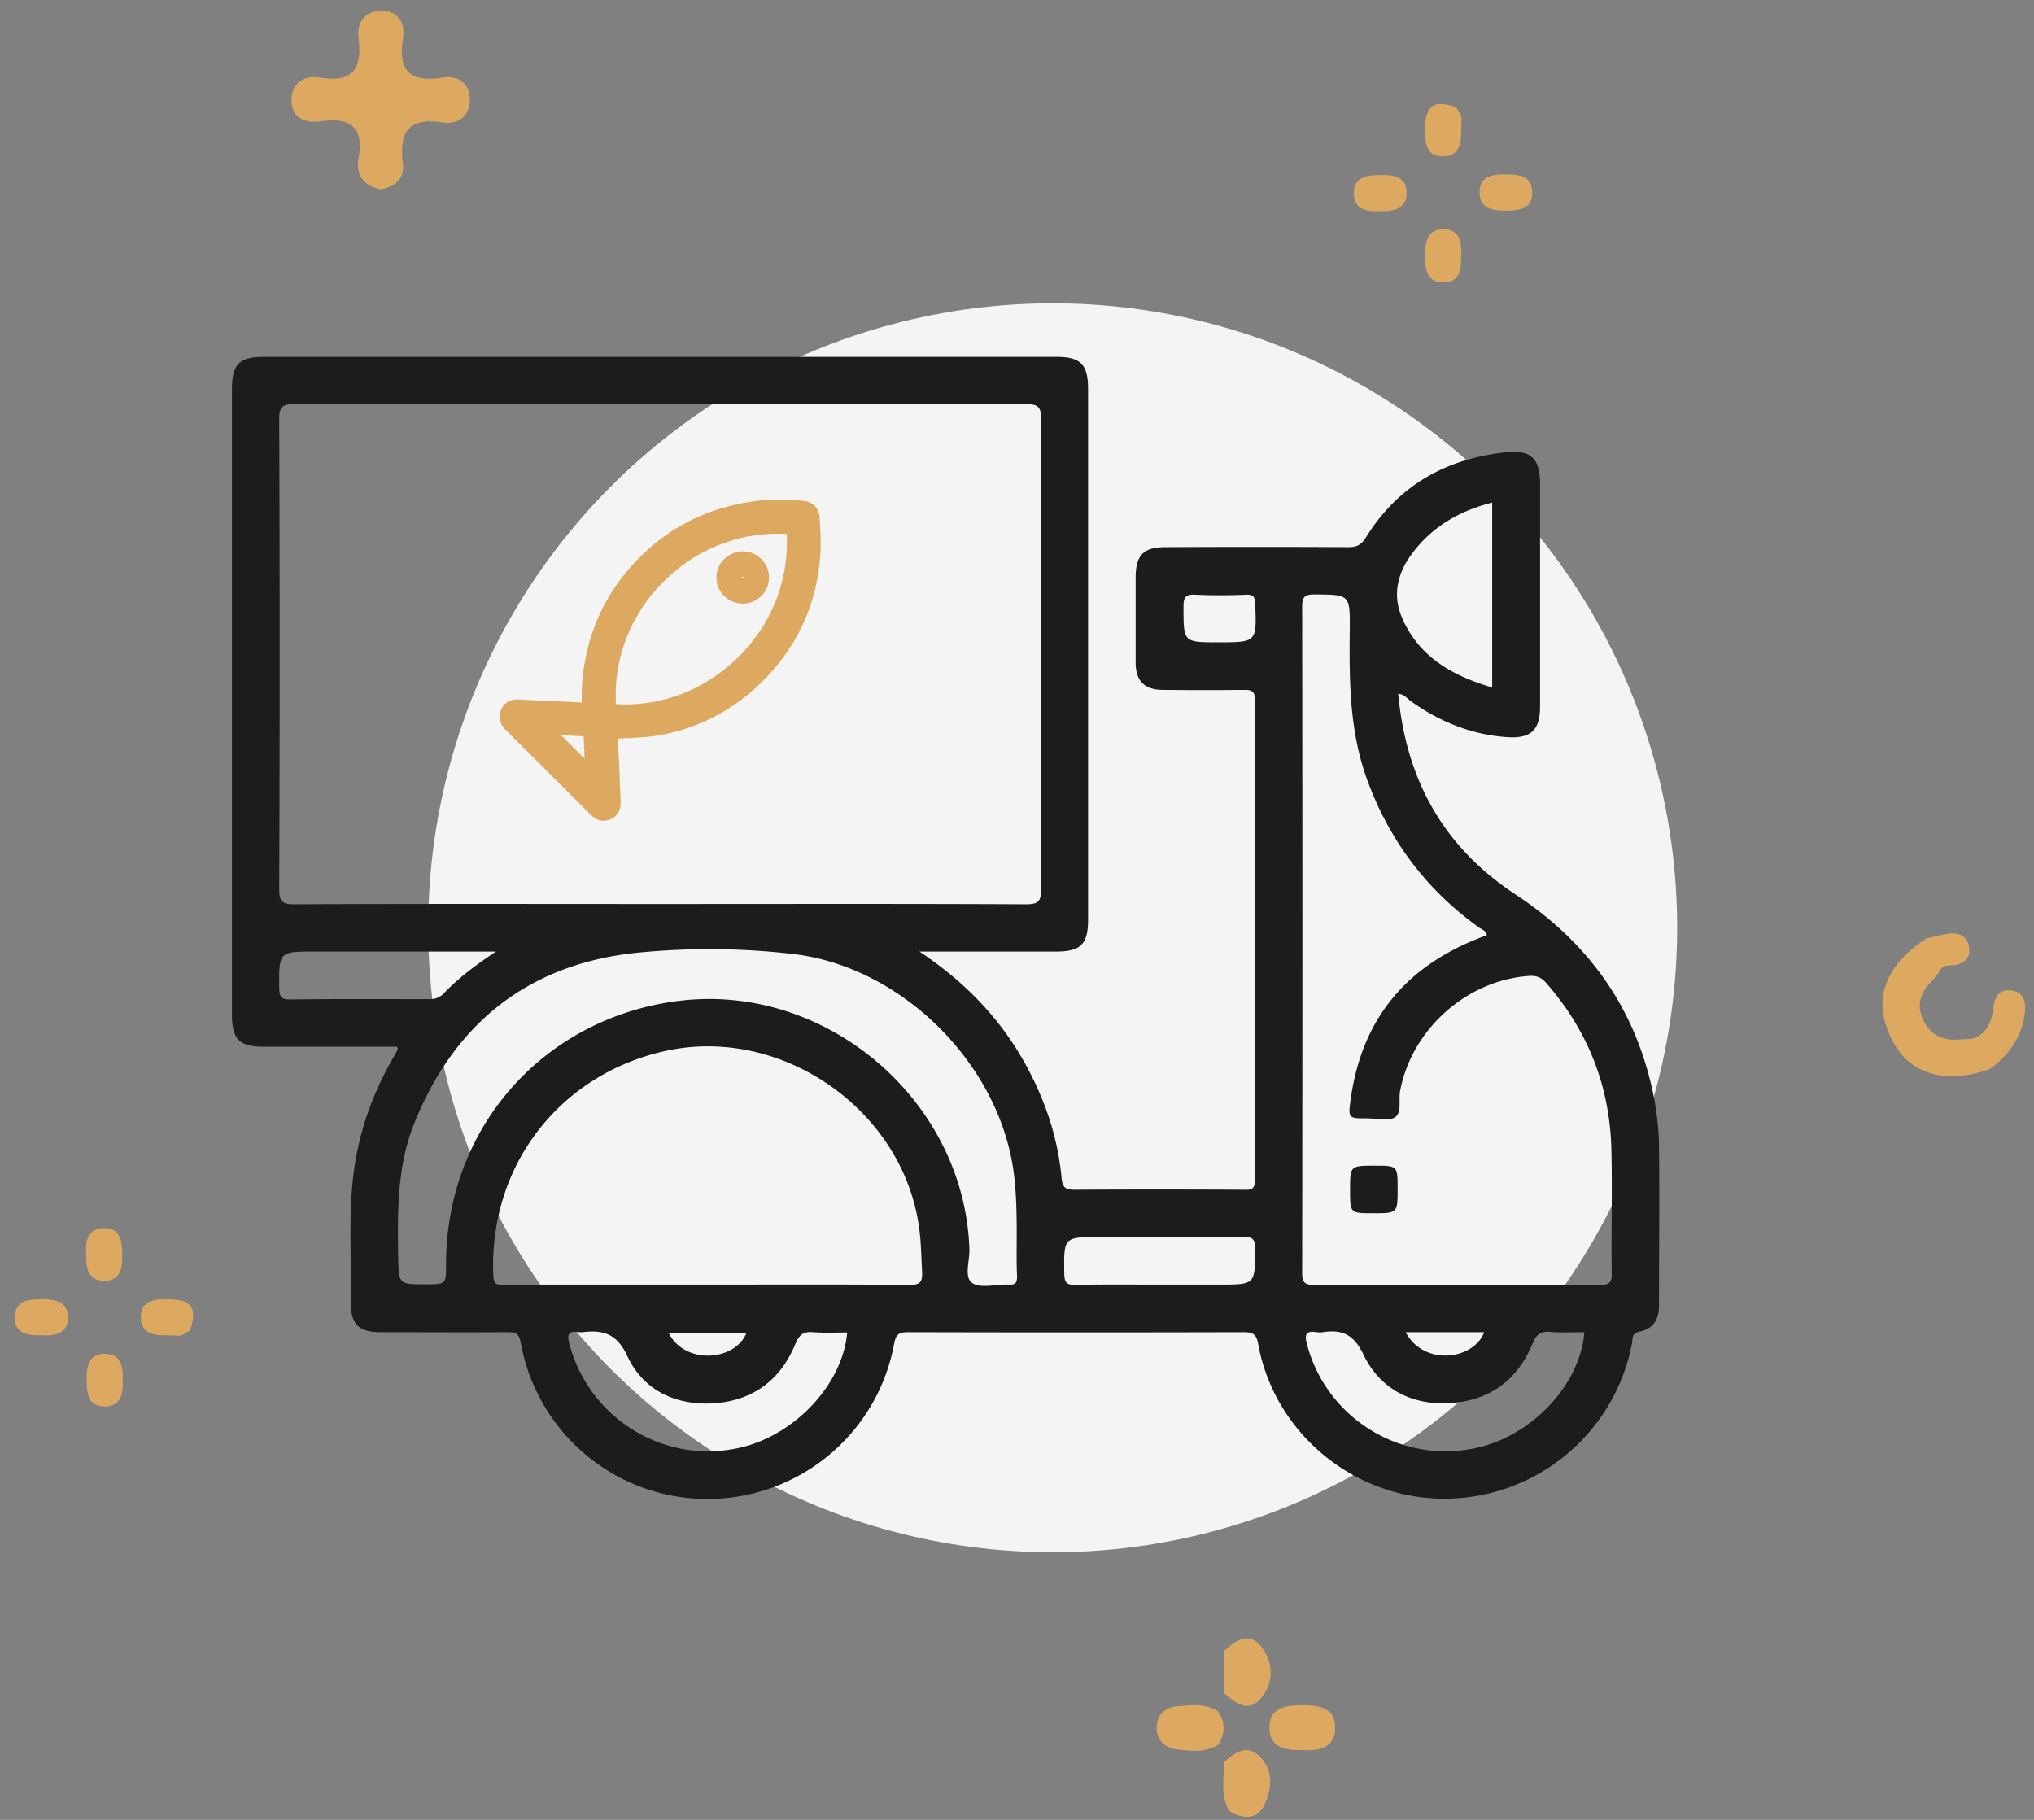 <svg width="114" height="102" fill="none" xmlns="http://www.w3.org/2000/svg"><rect width="100%" height="100%" fill="#808080" stroke="none"/><circle cx="59" cy="52" r="35" fill="#F4F4F4"/><path d="M111.498 59.937c-2.942.984-5.044.045-5.84-2.615-.531-1.744.332-3.488 2.345-4.74.398-.089.774-.178 1.172-.245.62-.09 1.129.134 1.195.804.066.626-.354.917-.951.962-.222.022-.443-.023-.62.179-.155.29-.376.536-.597.782-.597.626-.797 1.319-.398 2.124.398.827 1.106 1.162 1.991 1.073.287-.023.575 0 .862-.068.731-.312.974-.96 1.062-1.676.067-.648.332-1.095 1.018-1.006.686.09.819.648.752 1.252-.177 1.386-.907 2.392-1.991 3.174zM21.32 10.608c-.945-.189-1.387-.818-1.23-1.698.316-1.761-.41-2.359-2.113-2.107-.883.126-1.64-.189-1.64-1.195 0-.975.726-1.415 1.609-1.258 1.892.315 2.365-.566 2.145-2.232-.095-.818.315-1.478 1.23-1.51 1.01-.03 1.42.692 1.261 1.573-.283 1.792.41 2.452 2.209 2.17.914-.158 1.577.345 1.545 1.32-.031.88-.694 1.32-1.514 1.195-1.956-.315-2.46.566-2.24 2.327.095.786-.41 1.289-1.261 1.415zM68.604 98.765c.597-.527 1.257-1.055 2.012-.31.786.806.66 1.83.252 2.699-.41.868-1.227.806-1.981.341-.504-.9-.283-1.83-.283-2.73zM68.604 92.53c.66-.59 1.415-1.117 2.106-.218.66.87.692 1.955 0 2.823-.723.9-1.446.342-2.106-.248V92.53zM68.258 95.911c.44.62.409 1.24.031 1.861-.692.466-1.51.373-2.264.28-.723-.063-1.195-.497-1.195-1.21 0-.714.44-1.148 1.132-1.21.786-.062 1.572-.186 2.296.279zM72.974 98.082c-.912.032-1.792-.124-1.823-1.178-.063-1.18.88-1.334 1.855-1.334.912 0 1.792.124 1.823 1.21.032 1.178-.88 1.365-1.855 1.302zM2.349 74.84c-.784.025-1.544-.076-1.518-1.035.025-.884.734-.985 1.467-.985.785 0 1.519.101 1.519 1.06-.026.859-.734 1.01-1.468.96zM4.829 70.27c-.05-.732.101-1.414.961-1.44.962-.025 1.063.733 1.063 1.49 0 .733-.076 1.44-.961 1.465-.962.025-1.088-.732-1.063-1.515zM10.649 74.562c-.177.101-.329.202-.506.303-.329 0-.658-.025-1.012-.025-.734 0-1.266-.278-1.24-1.06.025-.808.632-.96 1.34-.96 1.494-.025 1.873.43 1.418 1.742zM6.879 77.365c.025.732-.102 1.44-.962 1.464-.962.026-1.063-.706-1.063-1.49 0-.731.101-1.439.987-1.464.936-.025 1.063.707 1.038 1.49zM81.89 14.311c.025.785-.076 1.544-1.035 1.518-.884-.025-.985-.733-.985-1.467 0-.785.1-1.518 1.06-1.518.859.025 1.01.733.96 1.467zM77.32 11.831c-.732.05-1.414-.1-1.44-.961-.025-.962.733-1.063 1.49-1.063.732 0 1.44.076 1.465.961.025.962-.733 1.089-1.515 1.063zM81.612 6.011c.101.177.202.33.303.506 0 .33-.025.658-.025 1.012 0 .734-.278 1.266-1.06 1.24-.809-.025-.96-.632-.96-1.34-.025-1.494.43-1.873 1.742-1.418zM84.415 9.782c.732-.026 1.439.1 1.464.961.025.962-.707 1.063-1.49 1.063-.732 0-1.439-.101-1.464-.987-.025-.936.707-1.063 1.49-1.037z" fill="#DDA960"/><g clip-path="url(#clip0)"><path d="M92.983 64.267c0-.834-.1-1.667-.233-2.484-.917-5.016-3.567-8.866-7.833-11.666-4.017-2.65-6.117-6.434-6.55-11.234.35.034.516.284.733.434 1.617 1.15 3.4 1.866 5.383 2 1.334.083 1.834-.4 1.834-1.734v-12.5c0-1.366-.517-1.883-1.9-1.733-3.367.35-6.067 1.867-7.867 4.783-.267.417-.517.534-.967.534-3.416-.017-6.833-.017-10.25 0-1.25 0-1.683.45-1.683 1.716v4.75c0 1.034.5 1.534 1.533 1.534 1.534.016 3.05.016 4.584 0 .416 0 .566.1.566.55-.016 8.966-.016 17.95 0 26.916 0 .534-.2.567-.633.55a900.705 900.705 0 0 0-9.5 0c-.517 0-.65-.166-.7-.65-.183-1.983-.75-3.85-1.633-5.633-1.417-2.883-3.484-5.167-6.334-7.067H59.2c1.367 0 1.783-.416 1.783-1.783V21.8c0-1.367-.416-1.8-1.766-1.8H14.8c-1.4 0-1.8.417-1.8 1.833v35c0 1.434.4 1.834 1.817 1.834h7.433c.033.1.067.133.05.15-.1.166-.183.333-.283.5-1.2 2.1-1.967 4.316-2.234 6.733-.25 2.3-.083 4.6-.116 6.9-.034 1.267.433 1.717 1.683 1.717 2.367 0 4.717.016 7.083 0 .434 0 .65.033.75.583.934 5.1 5.317 8.75 10.45 8.767 5.134 0 9.55-3.634 10.484-8.717.1-.567.333-.633.8-.633 6.25.016 12.5.016 18.75 0 .516 0 .75.066.85.666.916 5 5.366 8.667 10.433 8.667 5.133 0 9.55-3.65 10.517-8.7.05-.283-.034-.567.433-.667.8-.166 1.1-.733 1.083-1.533 0-2.95.034-5.9 0-8.833zM15.65 23.5c0-.7.167-.85.85-.85 13.667.017 27.333.017 41 0 .7 0 .85.167.85.85-.033 8.783-.033 17.55 0 26.333 0 .7-.167.85-.85.85-6.833-.033-13.667-.016-20.5-.016s-13.667-.017-20.5.016c-.7 0-.85-.166-.85-.85.033-8.783.033-17.55 0-26.333zm.6 32.517c-.467 0-.583-.134-.6-.6-.017-2.084-.033-2.084 2.017-2.084H27.8c-1.183.784-2.117 1.5-2.917 2.334a1.034 1.034 0 0 1-.8.333c-2.616 0-5.216-.017-7.833.017zM41.5 81.133c-4.233.984-8.467-1.6-9.583-5.8-.167-.6-.017-.75.55-.666h.166c1.15-.134 1.934.05 2.534 1.35.9 1.933 2.75 2.783 4.9 2.633 2.15-.167 3.683-1.317 4.5-3.3.216-.517.433-.733 1-.683.633.05 1.266.016 1.916.016-.25 2.884-2.9 5.734-5.983 6.45zm-4.017-6.416h4.35c-.633 1.566-3.433 1.8-4.35 0zM51 72.017C47.217 71.983 43.45 72 39.667 72H28.333c-.333 0-.666.117-.683-.5-.267-6.083 3.633-11.233 9.583-12.583 6.55-1.484 13.4 3.283 14.284 9.916.116.834.116 1.65.166 2.484.017.55-.133.7-.683.7zM56.533 72c-.7-.033-1.55.233-2.033-.083-.483-.317-.15-1.234-.167-1.884-.266-8.4-8.116-15.05-16.45-13.916C30.367 57.133 25 63.283 25 70.867c0 1.116 0 1.116-1.133 1.116-1.534 0-1.517 0-1.55-1.55-.034-2.5-.067-5 .866-7.383 2.284-5.767 6.534-9.083 12.684-9.667a40.9 40.9 0 0 1 8.566.084c6.167.716 11.65 6.233 12.4 12.383.134 1.117.15 2.217.15 3.317 0 .783-.016 1.55.017 2.333.017.417-.1.517-.467.5zm11.817 0h-3.417c-1.55 0-3.116-.017-4.666.017-.45 0-.6-.1-.617-.584-.033-2.1-.05-2.1 2-2.1 2.667 0 5.333.017 8-.016.517 0 .7.1.7.666-.017 2.017.017 2.017-2 2.017zm-.083-36c-1.95 0-1.934 0-1.934-1.983 0-.534.1-.717.667-.684a32.1 32.1 0 0 0 2.833 0c.384-.016.5.084.517.5C70.433 36 70.45 36 68.267 36zm10.883-4.983c1.117-1.5 2.65-2.384 4.483-2.85v10.366c-2.25-.666-4.15-1.733-5.083-3.983-.517-1.267-.2-2.467.6-3.533zm3.683 50.116c-4.233.984-8.483-1.6-9.583-5.8-.167-.6 0-.75.55-.666.117.016.217.016.333 0 1.117-.167 1.75.133 2.3 1.283.95 1.95 2.767 2.85 4.95 2.683 2.15-.166 3.684-1.316 4.5-3.3.217-.533.45-.733 1-.683.634.05 1.267.017 1.917.017-.233 2.916-2.883 5.75-5.967 6.466zm-4.05-6.466h4.4c-.583 1.55-3.366 1.933-4.4 0zm10.884-2.65c-5.334-.017-10.667-.017-16 0-.55 0-.684-.134-.684-.684.017-12.433.017-24.883 0-37.316 0-.534.117-.7.667-.7 2.017.016 2.017-.017 2 2.016-.033 2.8-.017 5.6.95 8.3 1.25 3.45 3.333 6.234 6.317 8.367.15.1.366.15.416.417-4.4 1.583-7 4.583-7.633 9.216-.15 1.05-.117 1.05.917 1.05.533 0 1.166.167 1.55-.05.416-.25.216-.95.3-1.466.65-3.467 3.716-6.217 7.216-6.467.434-.033.717.083 1 .417 2.35 2.7 3.567 5.833 3.634 9.416.05 2.284-.017 4.55.016 6.834.017.516-.133.65-.666.65z" fill="#1D1C1A"/><path d="M77.05 65.333c1.283 0 1.283 0 1.283 1.3 0 1.367 0 1.367-1.383 1.367-1.283 0-1.283 0-1.283-1.3 0-1.367 0-1.367 1.383-1.367z" fill="#1D1C1A"/><path d="M45.955 29.335c0-.106-.016-.228-.016-.335-.03-.487-.35-.853-.839-.914a11.001 11.001 0 0 0-3.738.168c-2.09.441-3.922 1.416-5.432 2.91-2.015 1.98-3.129 4.432-3.312 7.28-.015.29-.015.58-.015.854v.076l-3.51-.168c-.472-.03-.839.168-1.006.564-.168.38-.092.777.228 1.112l4.807 4.798c.214.213.443.32.702.32.122 0 .244-.03.381-.076.382-.152.595-.518.58-.96-.015-.518-.046-1.036-.06-1.538v-.046c-.031-.655-.062-1.31-.092-1.98.198-.015.412-.03.61-.03.55-.031 1.114-.062 1.663-.153 2.289-.396 4.303-1.462 5.951-3.153 1.877-1.92 2.915-4.235 3.113-6.886.061-.64.015-1.249-.015-1.843zm-4.608 7.525c-1.862 1.828-4.334 2.758-6.821 2.605-.153-2.529.808-5.012 2.67-6.87 1.862-1.858 4.364-2.818 6.897-2.666.122 2.636-.854 5.088-2.747 6.931zm-8.576 5.667l-.656-.655-.656-.655h.152l1.099.046.046.929c0 .122 0 .228.015.335z" fill="#DDA960"/><path d="M41.636 30.904c-.381 0-.747.153-1.037.427-.29.274-.443.64-.443 1.036s.153.761.428 1.036a1.49 1.49 0 0 0 1.052.426c.81 0 1.465-.655 1.465-1.462 0-.808-.656-1.463-1.465-1.463zm.046 1.463c0 .015 0 .03-.015.03 0 .015-.015.015-.03.015-.016 0-.031 0-.031-.015 0 0-.015-.015-.015-.03 0 0 0-.016.015-.03.015-.016.03-.016.03-.016.016 0 .046.03.046.046z" fill="#DDA960"/></g><defs><clipPath id="clip0"><path fill="#fff" d="M13 4h80v80H13z"/></clipPath></defs></svg>